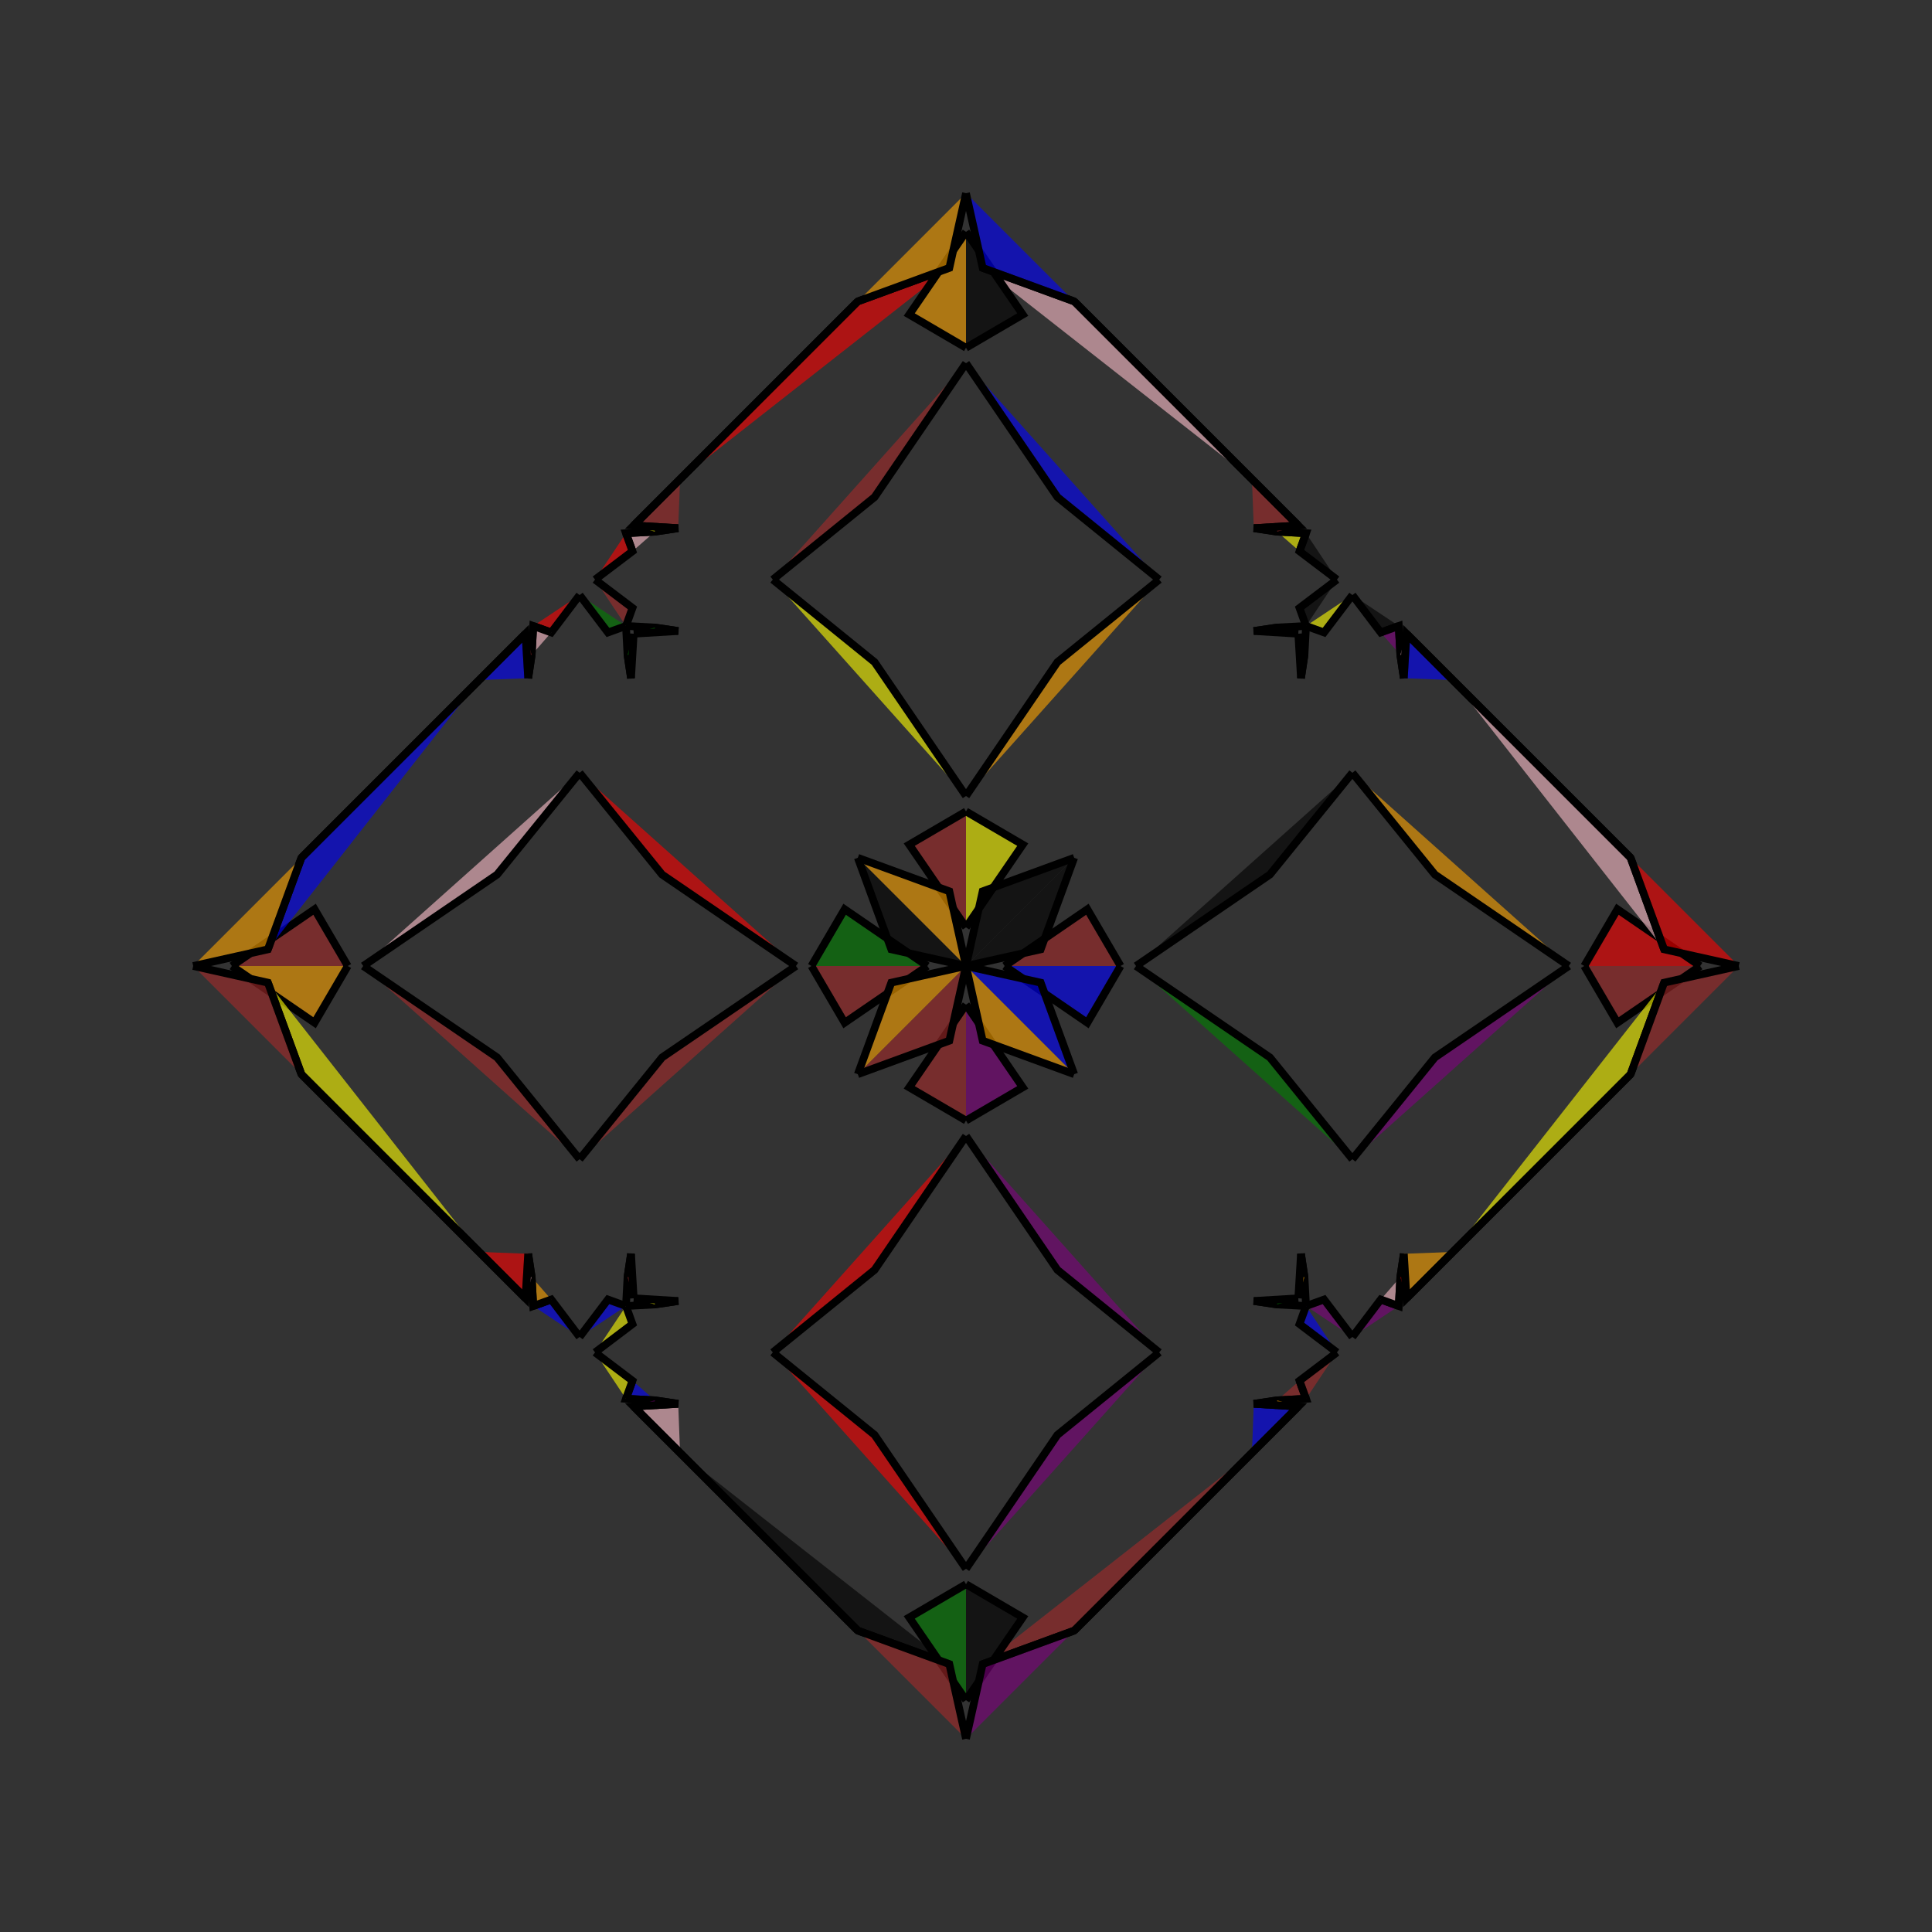 <?xml version="1.0" encoding="UTF-8"?>
<svg xmlns="http://www.w3.org/2000/svg" xmlns:xlink="http://www.w3.org/1999/xlink"
     width="250" height="250" viewBox="-125.0 -125.0 250 250">
<rect x="-125.0" y="-125.0" width="250" height="250" fill="#333333" stroke="none"/>
<defs>
</defs>
<path d="M5.0,-0.0 L15.706,-7.343 L20.0,-0.0" fill="brown" fill-opacity="0.6" stroke="black" stroke-width="1" />
<path d="M5.0,-0.0 L15.706,7.343 L20.0,-0.0" fill="blue" fill-opacity="0.6" stroke="black" stroke-width="1" />
<path d="M22.0,-0.0 L39.325,-11.83 L50.0,-25.0" fill="black" fill-opacity="0.6" stroke="black" stroke-width="1" />
<path d="M22.0,-0.0 L39.325,11.83 L50.0,25.0" fill="green" fill-opacity="0.6" stroke="black" stroke-width="1" />
<path d="M50.0,-48.0 L46.332,-43.158 L44.0,-44.0" fill="yellow" fill-opacity="0.6" stroke="black" stroke-width="1" />
<path d="M50.0,48.0 L46.332,43.158 L44.0,44.0" fill="purple" fill-opacity="0.6" stroke="black" stroke-width="1" />
<path d="M43.158,53.668 L44.0,56.0 L40.256,56.202" fill="brown" fill-opacity="0.6" stroke="black" stroke-width="1" />
<path d="M43.158,-53.668 L44.0,-56.0 L40.256,-56.202" fill="yellow" fill-opacity="0.6" stroke="black" stroke-width="1" />
<path d="M44.0,-44.0 L43.798,-40.256 L43.346,-37.241" fill="red" fill-opacity="0.6" stroke="black" stroke-width="1" />
<path d="M44.0,44.0 L43.798,40.256 L43.346,37.241" fill="purple" fill-opacity="0.6" stroke="black" stroke-width="1" />
<path d="M43.798,-40.256 L43.346,-37.241 L43.0,-43.0" fill="black" fill-opacity="0.6" stroke="black" stroke-width="1" />
<path d="M43.798,40.256 L43.346,37.241 L43.0,43.0" fill="orange" fill-opacity="0.6" stroke="black" stroke-width="1" />
<path d="M37.241,56.654 L43.0,57.0 L37.0,63.0" fill="blue" fill-opacity="0.6" stroke="black" stroke-width="1" />
<path d="M37.241,-56.654 L43.0,-57.0 L37.0,-63.0" fill="brown" fill-opacity="0.6" stroke="black" stroke-width="1" />
<path d="M43.0,57.0 L37.0,63.0 L14.0,86.0" fill="yellow" fill-opacity="0.6" stroke="black" stroke-width="1" />
<path d="M43.0,-57.0 L37.0,-63.0 L14.0,-86.0" fill="pink" fill-opacity="0.6" stroke="black" stroke-width="1" />
<path d="M37.0,63.0 L14.0,86.0 L2.156,90.335" fill="brown" fill-opacity="0.6" stroke="black" stroke-width="1" />
<path d="M37.0,-63.0 L14.0,-86.0 L2.156,-90.335" fill="pink" fill-opacity="0.6" stroke="black" stroke-width="1" />
<path d="M14.0,-14.0 L9.665,-2.156 L0.0,-0.0" fill="black" fill-opacity="0.6" stroke="black" stroke-width="1" />
<path d="M14.0,14.0 L9.665,2.156 L0.0,-0.0" fill="blue" fill-opacity="0.6" stroke="black" stroke-width="1" />
<path d="M-5.0,-0.0 L-15.706,-7.343 L-20.0,-0.0" fill="green" fill-opacity="0.6" stroke="black" stroke-width="1" />
<path d="M-5.0,-0.0 L-15.706,7.343 L-20.0,-0.0" fill="brown" fill-opacity="0.6" stroke="black" stroke-width="1" />
<path d="M-22.0,-0.0 L-39.325,-11.83 L-50.0,-25.0" fill="red" fill-opacity="0.6" stroke="black" stroke-width="1" />
<path d="M-22.0,-0.0 L-39.325,11.83 L-50.0,25.0" fill="brown" fill-opacity="0.6" stroke="black" stroke-width="1" />
<path d="M-50.0,-48.0 L-46.332,-43.158 L-44.0,-44.0" fill="green" fill-opacity="0.6" stroke="black" stroke-width="1" />
<path d="M-50.0,48.0 L-46.332,43.158 L-44.0,44.0" fill="blue" fill-opacity="0.6" stroke="black" stroke-width="1" />
<path d="M-43.158,53.668 L-44.0,56.0 L-40.256,56.202" fill="blue" fill-opacity="0.6" stroke="black" stroke-width="1" />
<path d="M-43.158,-53.668 L-44.0,-56.0 L-40.256,-56.202" fill="pink" fill-opacity="0.6" stroke="black" stroke-width="1" />
<path d="M-44.0,-44.0 L-43.798,-40.256 L-43.346,-37.241" fill="orange" fill-opacity="0.6" stroke="black" stroke-width="1" />
<path d="M-44.0,44.0 L-43.798,40.256 L-43.346,37.241" fill="orange" fill-opacity="0.6" stroke="black" stroke-width="1" />
<path d="M-43.798,-40.256 L-43.346,-37.241 L-43.0,-43.0" fill="green" fill-opacity="0.6" stroke="black" stroke-width="1" />
<path d="M-43.798,40.256 L-43.346,37.241 L-43.0,43.0" fill="brown" fill-opacity="0.6" stroke="black" stroke-width="1" />
<path d="M-37.241,56.654 L-43.0,57.0 L-37.0,63.0" fill="pink" fill-opacity="0.6" stroke="black" stroke-width="1" />
<path d="M-37.241,-56.654 L-43.0,-57.0 L-37.0,-63.0" fill="brown" fill-opacity="0.6" stroke="black" stroke-width="1" />
<path d="M-43.0,57.0 L-37.0,63.0 L-14.0,86.0" fill="black" fill-opacity="0.6" stroke="black" stroke-width="1" />
<path d="M-43.0,-57.0 L-37.0,-63.0 L-14.0,-86.0" fill="blue" fill-opacity="0.6" stroke="black" stroke-width="1" />
<path d="M-37.0,63.0 L-14.0,86.0 L-2.156,90.335" fill="black" fill-opacity="0.6" stroke="black" stroke-width="1" />
<path d="M-37.0,-63.0 L-14.0,-86.0 L-2.156,-90.335" fill="red" fill-opacity="0.6" stroke="black" stroke-width="1" />
<path d="M-14.0,-14.0 L-9.665,-2.156 L0.0,-0.0" fill="black" fill-opacity="0.6" stroke="black" stroke-width="1" />
<path d="M-14.0,14.0 L-9.665,2.156 L0.0,-0.0" fill="orange" fill-opacity="0.6" stroke="black" stroke-width="1" />
<path d="M95.0,-0.0 L84.294,7.343 L80.0,-0.0" fill="brown" fill-opacity="0.6" stroke="black" stroke-width="1" />
<path d="M95.0,-0.0 L84.294,-7.343 L80.0,-0.0" fill="red" fill-opacity="0.6" stroke="black" stroke-width="1" />
<path d="M78.0,-0.0 L60.675,11.83 L50.0,25.0" fill="purple" fill-opacity="0.6" stroke="black" stroke-width="1" />
<path d="M78.0,-0.0 L60.675,-11.83 L50.0,-25.0" fill="orange" fill-opacity="0.6" stroke="black" stroke-width="1" />
<path d="M50.0,48.0 L53.668,43.158 L56.0,44.0" fill="purple" fill-opacity="0.6" stroke="black" stroke-width="1" />
<path d="M50.0,-48.0 L53.668,-43.158 L56.0,-44.0" fill="black" fill-opacity="0.6" stroke="black" stroke-width="1" />
<path d="M53.668,43.158 L56.0,44.0 L56.202,40.256" fill="pink" fill-opacity="0.6" stroke="black" stroke-width="1" />
<path d="M53.668,-43.158 L56.0,-44.0 L56.202,-40.256" fill="purple" fill-opacity="0.6" stroke="black" stroke-width="1" />
<path d="M56.0,44.0 L56.202,40.256 L56.654,37.241" fill="purple" fill-opacity="0.6" stroke="black" stroke-width="1" />
<path d="M56.0,-44.0 L56.202,-40.256 L56.654,-37.241" fill="orange" fill-opacity="0.6" stroke="black" stroke-width="1" />
<path d="M56.202,40.256 L56.654,37.241 L57.0,43.0" fill="red" fill-opacity="0.6" stroke="black" stroke-width="1" />
<path d="M56.202,-40.256 L56.654,-37.241 L57.0,-43.0" fill="pink" fill-opacity="0.6" stroke="black" stroke-width="1" />
<path d="M56.654,37.241 L57.0,43.0 L63.0,37.0" fill="orange" fill-opacity="0.6" stroke="black" stroke-width="1" />
<path d="M56.654,-37.241 L57.0,-43.0 L63.0,-37.0" fill="blue" fill-opacity="0.6" stroke="black" stroke-width="1" />
<path d="M57.0,43.0 L63.0,37.0 L86.0,14.0" fill="green" fill-opacity="0.6" stroke="black" stroke-width="1" />
<path d="M57.0,-43.0 L63.0,-37.0 L86.0,-14.0" fill="black" fill-opacity="0.6" stroke="black" stroke-width="1" />
<path d="M63.0,37.0 L86.0,14.0 L90.335,2.156" fill="yellow" fill-opacity="0.6" stroke="black" stroke-width="1" />
<path d="M63.0,-37.0 L86.0,-14.0 L90.335,-2.156" fill="pink" fill-opacity="0.6" stroke="black" stroke-width="1" />
<path d="M86.0,14.0 L90.335,2.156 L100.0,-0.0" fill="brown" fill-opacity="0.6" stroke="black" stroke-width="1" />
<path d="M86.0,-14.0 L90.335,-2.156 L100.0,-0.0" fill="red" fill-opacity="0.6" stroke="black" stroke-width="1" />
<path d="M0.0,-5.0 L7.343,-15.706 L0.0,-20.0" fill="yellow" fill-opacity="0.6" stroke="black" stroke-width="1" />
<path d="M0.0,5.0 L7.343,15.706 L0.0,20.0" fill="purple" fill-opacity="0.6" stroke="black" stroke-width="1" />
<path d="M0.0,95.0 L7.343,84.294 L0.0,80.0" fill="black" fill-opacity="0.6" stroke="black" stroke-width="1" />
<path d="M0.0,-95.0 L7.343,-84.294 L0.0,-80.0" fill="black" fill-opacity="0.6" stroke="black" stroke-width="1" />
<path d="M0.0,-22.0 L11.83,-39.325 L25.0,-50.0" fill="orange" fill-opacity="0.6" stroke="black" stroke-width="1" />
<path d="M0.0,22.0 L11.83,39.325 L25.0,50.0" fill="purple" fill-opacity="0.6" stroke="black" stroke-width="1" />
<path d="M0.0,78.0 L11.83,60.675 L25.0,50.0" fill="purple" fill-opacity="0.6" stroke="black" stroke-width="1" />
<path d="M0.0,-78.0 L11.83,-60.675 L25.0,-50.0" fill="blue" fill-opacity="0.6" stroke="black" stroke-width="1" />
<path d="M48.0,-50.0 L43.158,-46.332 L44.0,-44.0" fill="black" fill-opacity="0.6" stroke="black" stroke-width="1" />
<path d="M48.0,50.0 L43.158,46.332 L44.0,44.0" fill="blue" fill-opacity="0.6" stroke="black" stroke-width="1" />
<path d="M48.0,50.0 L43.158,53.668 L44.0,56.0" fill="brown" fill-opacity="0.6" stroke="black" stroke-width="1" />
<path d="M48.0,-50.0 L43.158,-53.668 L44.0,-56.0" fill="black" fill-opacity="0.6" stroke="black" stroke-width="1" />
<path d="M44.0,-44.0 L40.256,-43.798 L37.241,-43.346" fill="black" fill-opacity="0.6" stroke="black" stroke-width="1" />
<path d="M44.0,44.0 L40.256,43.798 L37.241,43.346" fill="black" fill-opacity="0.6" stroke="black" stroke-width="1" />
<path d="M44.0,56.0 L40.256,56.202 L37.241,56.654" fill="orange" fill-opacity="0.6" stroke="black" stroke-width="1" />
<path d="M44.0,-56.0 L40.256,-56.202 L37.241,-56.654" fill="red" fill-opacity="0.6" stroke="black" stroke-width="1" />
<path d="M40.256,-43.798 L37.241,-43.346 L43.0,-43.0" fill="black" fill-opacity="0.6" stroke="black" stroke-width="1" />
<path d="M40.256,43.798 L37.241,43.346 L43.0,43.0" fill="green" fill-opacity="0.6" stroke="black" stroke-width="1" />
<path d="M40.256,56.202 L37.241,56.654 L43.0,57.0" fill="orange" fill-opacity="0.6" stroke="black" stroke-width="1" />
<path d="M40.256,-56.202 L37.241,-56.654 L43.0,-57.0" fill="brown" fill-opacity="0.6" stroke="black" stroke-width="1" />
<path d="M14.0,-14.0 L2.156,-9.665 L0.0,-0.0" fill="black" fill-opacity="0.6" stroke="black" stroke-width="1" />
<path d="M14.0,14.0 L2.156,9.665 L0.0,-0.0" fill="orange" fill-opacity="0.6" stroke="black" stroke-width="1" />
<path d="M14.0,86.0 L2.156,90.335 L0.0,100.0" fill="purple" fill-opacity="0.6" stroke="black" stroke-width="1" />
<path d="M14.0,-86.0 L2.156,-90.335 L0.0,-100.0" fill="blue" fill-opacity="0.6" stroke="black" stroke-width="1" />
<path d="M0.0,95.0 L-7.343,84.294 L0.0,80.0" fill="green" fill-opacity="0.6" stroke="black" stroke-width="1" />
<path d="M0.0,-5.0 L-7.343,-15.706 L0.0,-20.0" fill="brown" fill-opacity="0.6" stroke="black" stroke-width="1" />
<path d="M0.0,5.0 L-7.343,15.706 L0.0,20.0" fill="brown" fill-opacity="0.6" stroke="black" stroke-width="1" />
<path d="M0.0,-95.0 L-7.343,-84.294 L0.0,-80.0" fill="orange" fill-opacity="0.6" stroke="black" stroke-width="1" />
<path d="M0.0,78.0 L-11.83,60.675 L-25.0,50.0" fill="red" fill-opacity="0.6" stroke="black" stroke-width="1" />
<path d="M0.0,-22.0 L-11.83,-39.325 L-25.0,-50.0" fill="yellow" fill-opacity="0.6" stroke="black" stroke-width="1" />
<path d="M0.0,22.0 L-11.83,39.325 L-25.0,50.0" fill="red" fill-opacity="0.6" stroke="black" stroke-width="1" />
<path d="M0.0,-78.0 L-11.83,-60.675 L-25.0,-50.0" fill="brown" fill-opacity="0.6" stroke="black" stroke-width="1" />
<path d="M-48.0,50.0 L-43.158,53.668 L-44.0,56.0" fill="yellow" fill-opacity="0.6" stroke="black" stroke-width="1" />
<path d="M-48.0,-50.0 L-43.158,-46.332 L-44.0,-44.0" fill="brown" fill-opacity="0.6" stroke="black" stroke-width="1" />
<path d="M-48.0,50.0 L-43.158,46.332 L-44.0,44.0" fill="yellow" fill-opacity="0.6" stroke="black" stroke-width="1" />
<path d="M-48.0,-50.0 L-43.158,-53.668 L-44.0,-56.0" fill="red" fill-opacity="0.6" stroke="black" stroke-width="1" />
<path d="M-44.0,56.0 L-40.256,56.202 L-37.241,56.654" fill="purple" fill-opacity="0.6" stroke="black" stroke-width="1" />
<path d="M-44.0,-44.0 L-40.256,-43.798 L-37.241,-43.346" fill="brown" fill-opacity="0.6" stroke="black" stroke-width="1" />
<path d="M-44.0,44.0 L-40.256,43.798 L-37.241,43.346" fill="red" fill-opacity="0.6" stroke="black" stroke-width="1" />
<path d="M-44.0,-56.0 L-40.256,-56.202 L-37.241,-56.654" fill="red" fill-opacity="0.6" stroke="black" stroke-width="1" />
<path d="M-40.256,56.202 L-37.241,56.654 L-43.0,57.0" fill="purple" fill-opacity="0.6" stroke="black" stroke-width="1" />
<path d="M-40.256,-43.798 L-37.241,-43.346 L-43.0,-43.0" fill="green" fill-opacity="0.6" stroke="black" stroke-width="1" />
<path d="M-40.256,43.798 L-37.241,43.346 L-43.0,43.0" fill="yellow" fill-opacity="0.6" stroke="black" stroke-width="1" />
<path d="M-40.256,-56.202 L-37.241,-56.654 L-43.0,-57.0" fill="yellow" fill-opacity="0.6" stroke="black" stroke-width="1" />
<path d="M-14.0,86.0 L-2.156,90.335 L0.0,100.0" fill="brown" fill-opacity="0.6" stroke="black" stroke-width="1" />
<path d="M-14.0,-14.0 L-2.156,-9.665 L0.0,-0.0" fill="orange" fill-opacity="0.6" stroke="black" stroke-width="1" />
<path d="M-14.0,14.0 L-2.156,9.665 L0.0,-0.0" fill="brown" fill-opacity="0.6" stroke="black" stroke-width="1" />
<path d="M-14.0,-86.0 L-2.156,-90.335 L0.0,-100.0" fill="orange" fill-opacity="0.6" stroke="black" stroke-width="1" />
<path d="M-95.0,-0.0 L-84.294,-7.343 L-80.0,-0.0" fill="brown" fill-opacity="0.6" stroke="black" stroke-width="1" />
<path d="M-95.0,-0.0 L-84.294,7.343 L-80.0,-0.0" fill="orange" fill-opacity="0.6" stroke="black" stroke-width="1" />
<path d="M-78.0,-0.0 L-60.675,-11.83 L-50.0,-25.0" fill="pink" fill-opacity="0.6" stroke="black" stroke-width="1" />
<path d="M-78.0,-0.0 L-60.675,11.83 L-50.0,25.0" fill="brown" fill-opacity="0.6" stroke="black" stroke-width="1" />
<path d="M-50.0,-48.0 L-53.668,-43.158 L-56.0,-44.0" fill="red" fill-opacity="0.6" stroke="black" stroke-width="1" />
<path d="M-50.0,48.0 L-53.668,43.158 L-56.0,44.0" fill="blue" fill-opacity="0.6" stroke="black" stroke-width="1" />
<path d="M-53.668,-43.158 L-56.0,-44.0 L-56.202,-40.256" fill="pink" fill-opacity="0.6" stroke="black" stroke-width="1" />
<path d="M-53.668,43.158 L-56.0,44.0 L-56.202,40.256" fill="orange" fill-opacity="0.6" stroke="black" stroke-width="1" />
<path d="M-56.0,-44.0 L-56.202,-40.256 L-56.654,-37.241" fill="black" fill-opacity="0.6" stroke="black" stroke-width="1" />
<path d="M-56.0,44.0 L-56.202,40.256 L-56.654,37.241" fill="pink" fill-opacity="0.6" stroke="black" stroke-width="1" />
<path d="M-56.202,-40.256 L-56.654,-37.241 L-57.0,-43.0" fill="brown" fill-opacity="0.6" stroke="black" stroke-width="1" />
<path d="M-56.202,40.256 L-56.654,37.241 L-57.0,43.0" fill="pink" fill-opacity="0.6" stroke="black" stroke-width="1" />
<path d="M-56.654,-37.241 L-57.0,-43.0 L-63.0,-37.0" fill="blue" fill-opacity="0.6" stroke="black" stroke-width="1" />
<path d="M-56.654,37.241 L-57.0,43.0 L-63.0,37.0" fill="red" fill-opacity="0.6" stroke="black" stroke-width="1" />
<path d="M-57.0,-43.0 L-63.0,-37.0 L-86.0,-14.0" fill="red" fill-opacity="0.6" stroke="black" stroke-width="1" />
<path d="M-57.0,43.0 L-63.0,37.0 L-86.0,14.0" fill="purple" fill-opacity="0.6" stroke="black" stroke-width="1" />
<path d="M-63.0,-37.0 L-86.0,-14.0 L-90.335,-2.156" fill="blue" fill-opacity="0.6" stroke="black" stroke-width="1" />
<path d="M-63.0,37.0 L-86.0,14.0 L-90.335,2.156" fill="yellow" fill-opacity="0.6" stroke="black" stroke-width="1" />
<path d="M-86.0,-14.0 L-90.335,-2.156 L-100.0,-0.0" fill="orange" fill-opacity="0.6" stroke="black" stroke-width="1" />
<path d="M-86.0,14.0 L-90.335,2.156 L-100.0,-0.0" fill="brown" fill-opacity="0.6" stroke="black" stroke-width="1" />
</svg>